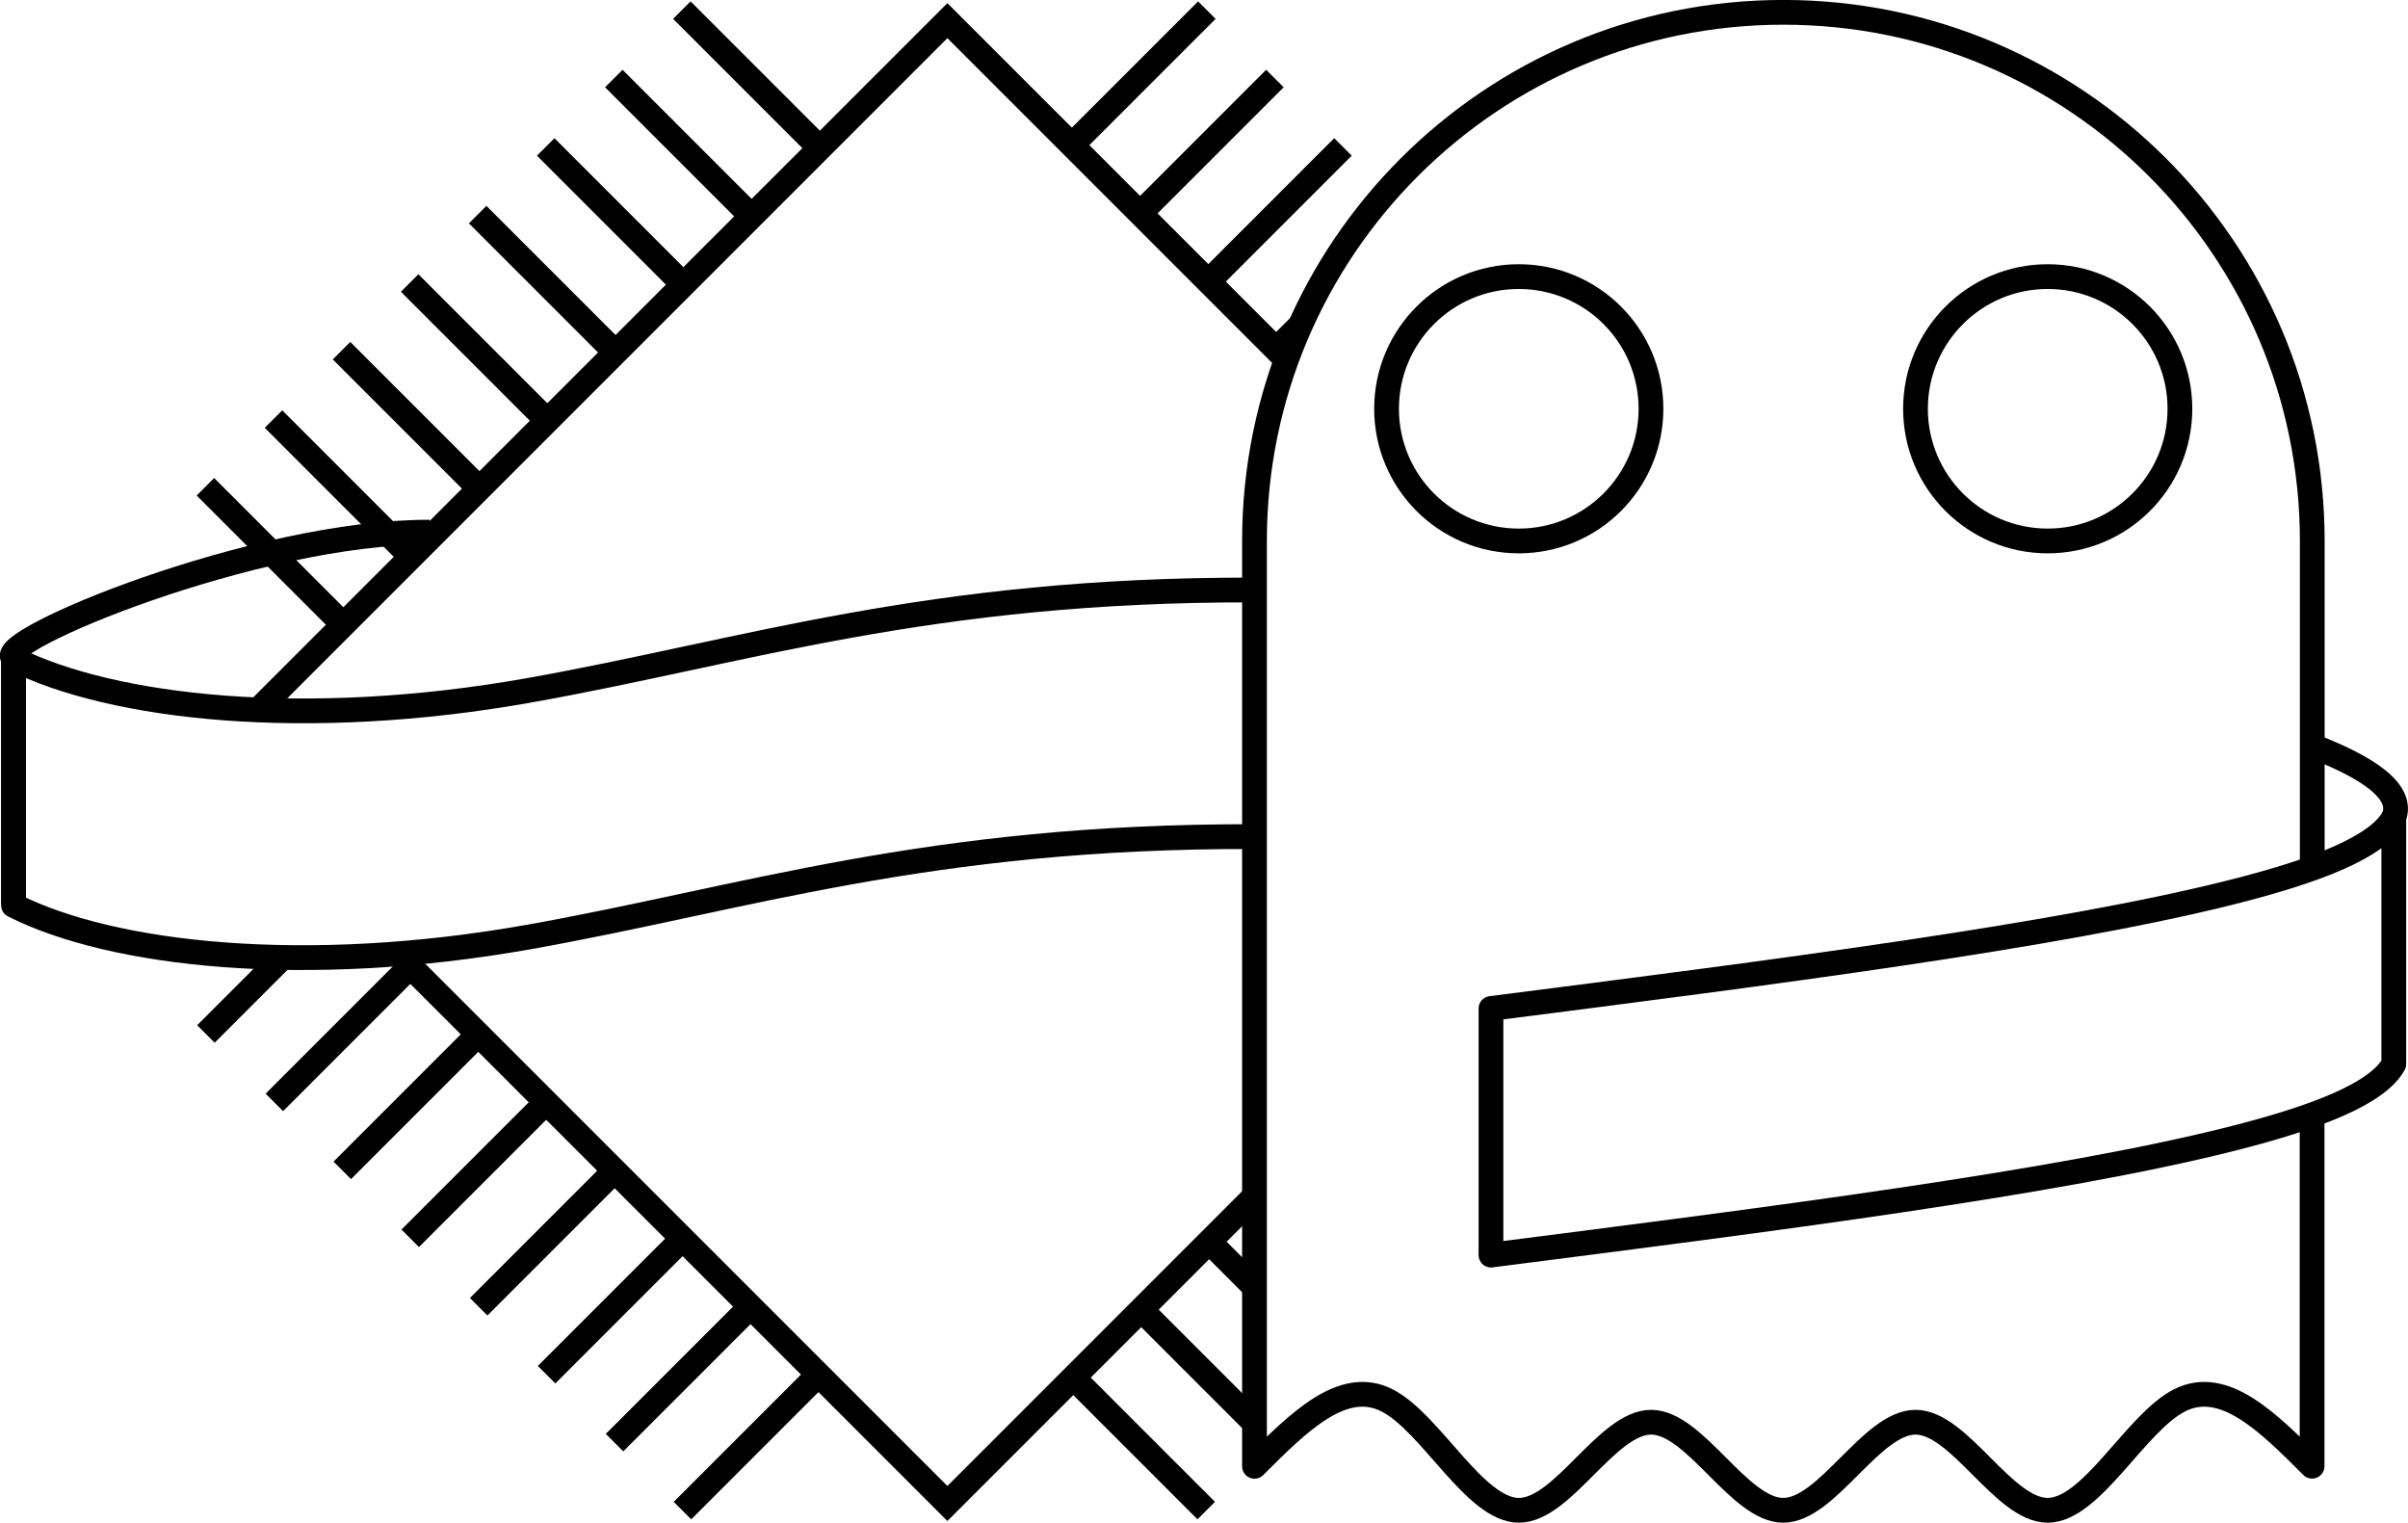 <?xml version="1.0" encoding="UTF-8"?>
<svg width="25.781mm" height="16.301mm" version="1.1" viewBox="0 0 25.781 16.301" xmlns="http://www.w3.org/2000/svg" xmlns:cc="http://creativecommons.org/ns#" xmlns:dc="http://purl.org/dc/elements/1.1/" xmlns:rdf="http://www.w3.org/1999/02/22-rdf-syntax-ns#">
 <g transform="translate(-101.26 -138.76)">
  <g transform="translate(24.406 -28.104)">
   <g fill="none" stroke="#000">
    <g stroke-linejoin="round">
     <path d="m76.999 176.55v-2.64c-0.243-0.176 2.593-1.356 4.454-1.349" stroke-width=".265px"/>
     <g stroke-width=".34px">
      <g transform="matrix(.779 0 0 .779 58.729 80.177)">
       <path d="m27.961 119.84-1.871-1.871"/>
       <path d="m28.897 118.91-1.871-1.871"/>
       <path d="m29.832 117.97-1.871-1.871"/>
       <path d="m30.768 117.04-1.871-1.871"/>
       <path d="m31.703 116.1-1.871-1.871"/>
       <path d="m32.638 115.17-1.871-1.871"/>
       <path d="m33.574 114.23-1.871-1.871"/>
       <path d="m34.509 113.29-1.871-1.871"/>
      </g>
      <g transform="matrix(.551 -.551 .551 .551 -.031 128)">
       <path d="m26.458 117.08h1.455"/>
       <path d="m26.458 118.41h2.646"/>
       <path d="m26.458 119.73h2.646"/>
       <path d="m26.458 121.05h2.646"/>
       <path d="m26.458 122.38h2.646"/>
       <path d="m26.458 123.7h2.646"/>
       <path d="m26.458 125.02h2.646"/>
       <path d="m26.458 126.34h2.646"/>
      </g>
      <g transform="matrix(-.779 0 0 .779 115.2 80.177)">
       <path d="m31.703 116.1-0.338-0.338"/>
       <path d="m32.638 115.17-1.871-1.871"/>
       <path d="m33.574 114.23-1.871-1.871"/>
       <path d="m34.509 113.29-1.871-1.871"/>
      </g>
      <g transform="matrix(-.551 -.551 -.551 .551 173.96 128)">
       <path d="m28.165 123.7h0.939"/>
       <path d="m26.843 125.02h2.262"/>
       <path d="m26.458 126.34h2.646"/>
      </g>
     </g>
    </g>
    <path d="m90.632 170.72-3.635-3.635-7.386 7.386m1.515 2.617 5.871 5.871 3.292-3.292" stroke-width=".265px"/>
    <path d="m101.61 176.16v-3.504c0-3.126-2.535-5.66-5.663-5.66-3.127 0-5.662 2.534-5.662 5.66v9.905c0.472-0.472 0.944-0.944 1.415-0.708 0.472 0.236 0.944 1.179 1.416 1.179 0.472-1.6e-4 0.944-0.943 1.415-0.943 0.472-5e-5 0.943 0.943 1.415 0.943 0.472-1.6e-4 0.944-0.943 1.416-0.943 0.472-5e-5 0.943 0.943 1.415 0.943 0.472-1.6e-4 0.944-0.943 1.416-1.179 0.472-0.236 0.944 0.236 1.415 0.707v-3.747m-8.494-8.988c0.782-1.6e-4 1.416 0.633 1.416 1.415-4.2e-5 0.782-0.634 1.415-1.416 1.415-0.782-1.2e-4 -1.415-0.634-1.415-1.415 4.2e-5 -0.781 0.634-1.415 1.415-1.415zm5.663 0c0.782-1.6e-4 1.416 0.633 1.416 1.415-4e-5 0.782-0.634 1.415-1.416 1.415-0.782-1.2e-4 -1.415-0.634-1.415-1.415 4.2e-5 -0.781 0.634-1.415 1.415-1.415z" stroke-linejoin="round" stroke-width=".265"/>
   </g>
   <g transform="translate(70.649 -100.07)">
    <path d="m19.639 273.25c-3.507-9e-3 -5.465 0.665-7.774 1.075-2.391 0.424-4.456 0.19-5.515-0.339v2.64c1.058 0.535 3.124 0.763 5.515 0.339 2.309-0.41 4.268-1.084 7.777-1.075m12.174-0.166c0.138-0.247-0.101-0.514-0.853-0.804" fill="none" stroke="#000" stroke-linejoin="round" stroke-width=".265px"/>
   </g>
   <g transform="translate(70.649 -100.07)">
    <path d="m30.078 279.13c-1.869 0.469-4.889 0.854-7.91 1.24v-2.64c3.021-0.386 6.04-0.772 7.91-1.24 0.935-0.234 1.581-0.489 1.756-0.805v2.64c-0.175 0.315-0.822 0.57-1.756 0.805z" fill="none" stroke="#000" stroke-linejoin="round" stroke-width=".265"/>
   </g>
  </g>
 </g>
</svg>
